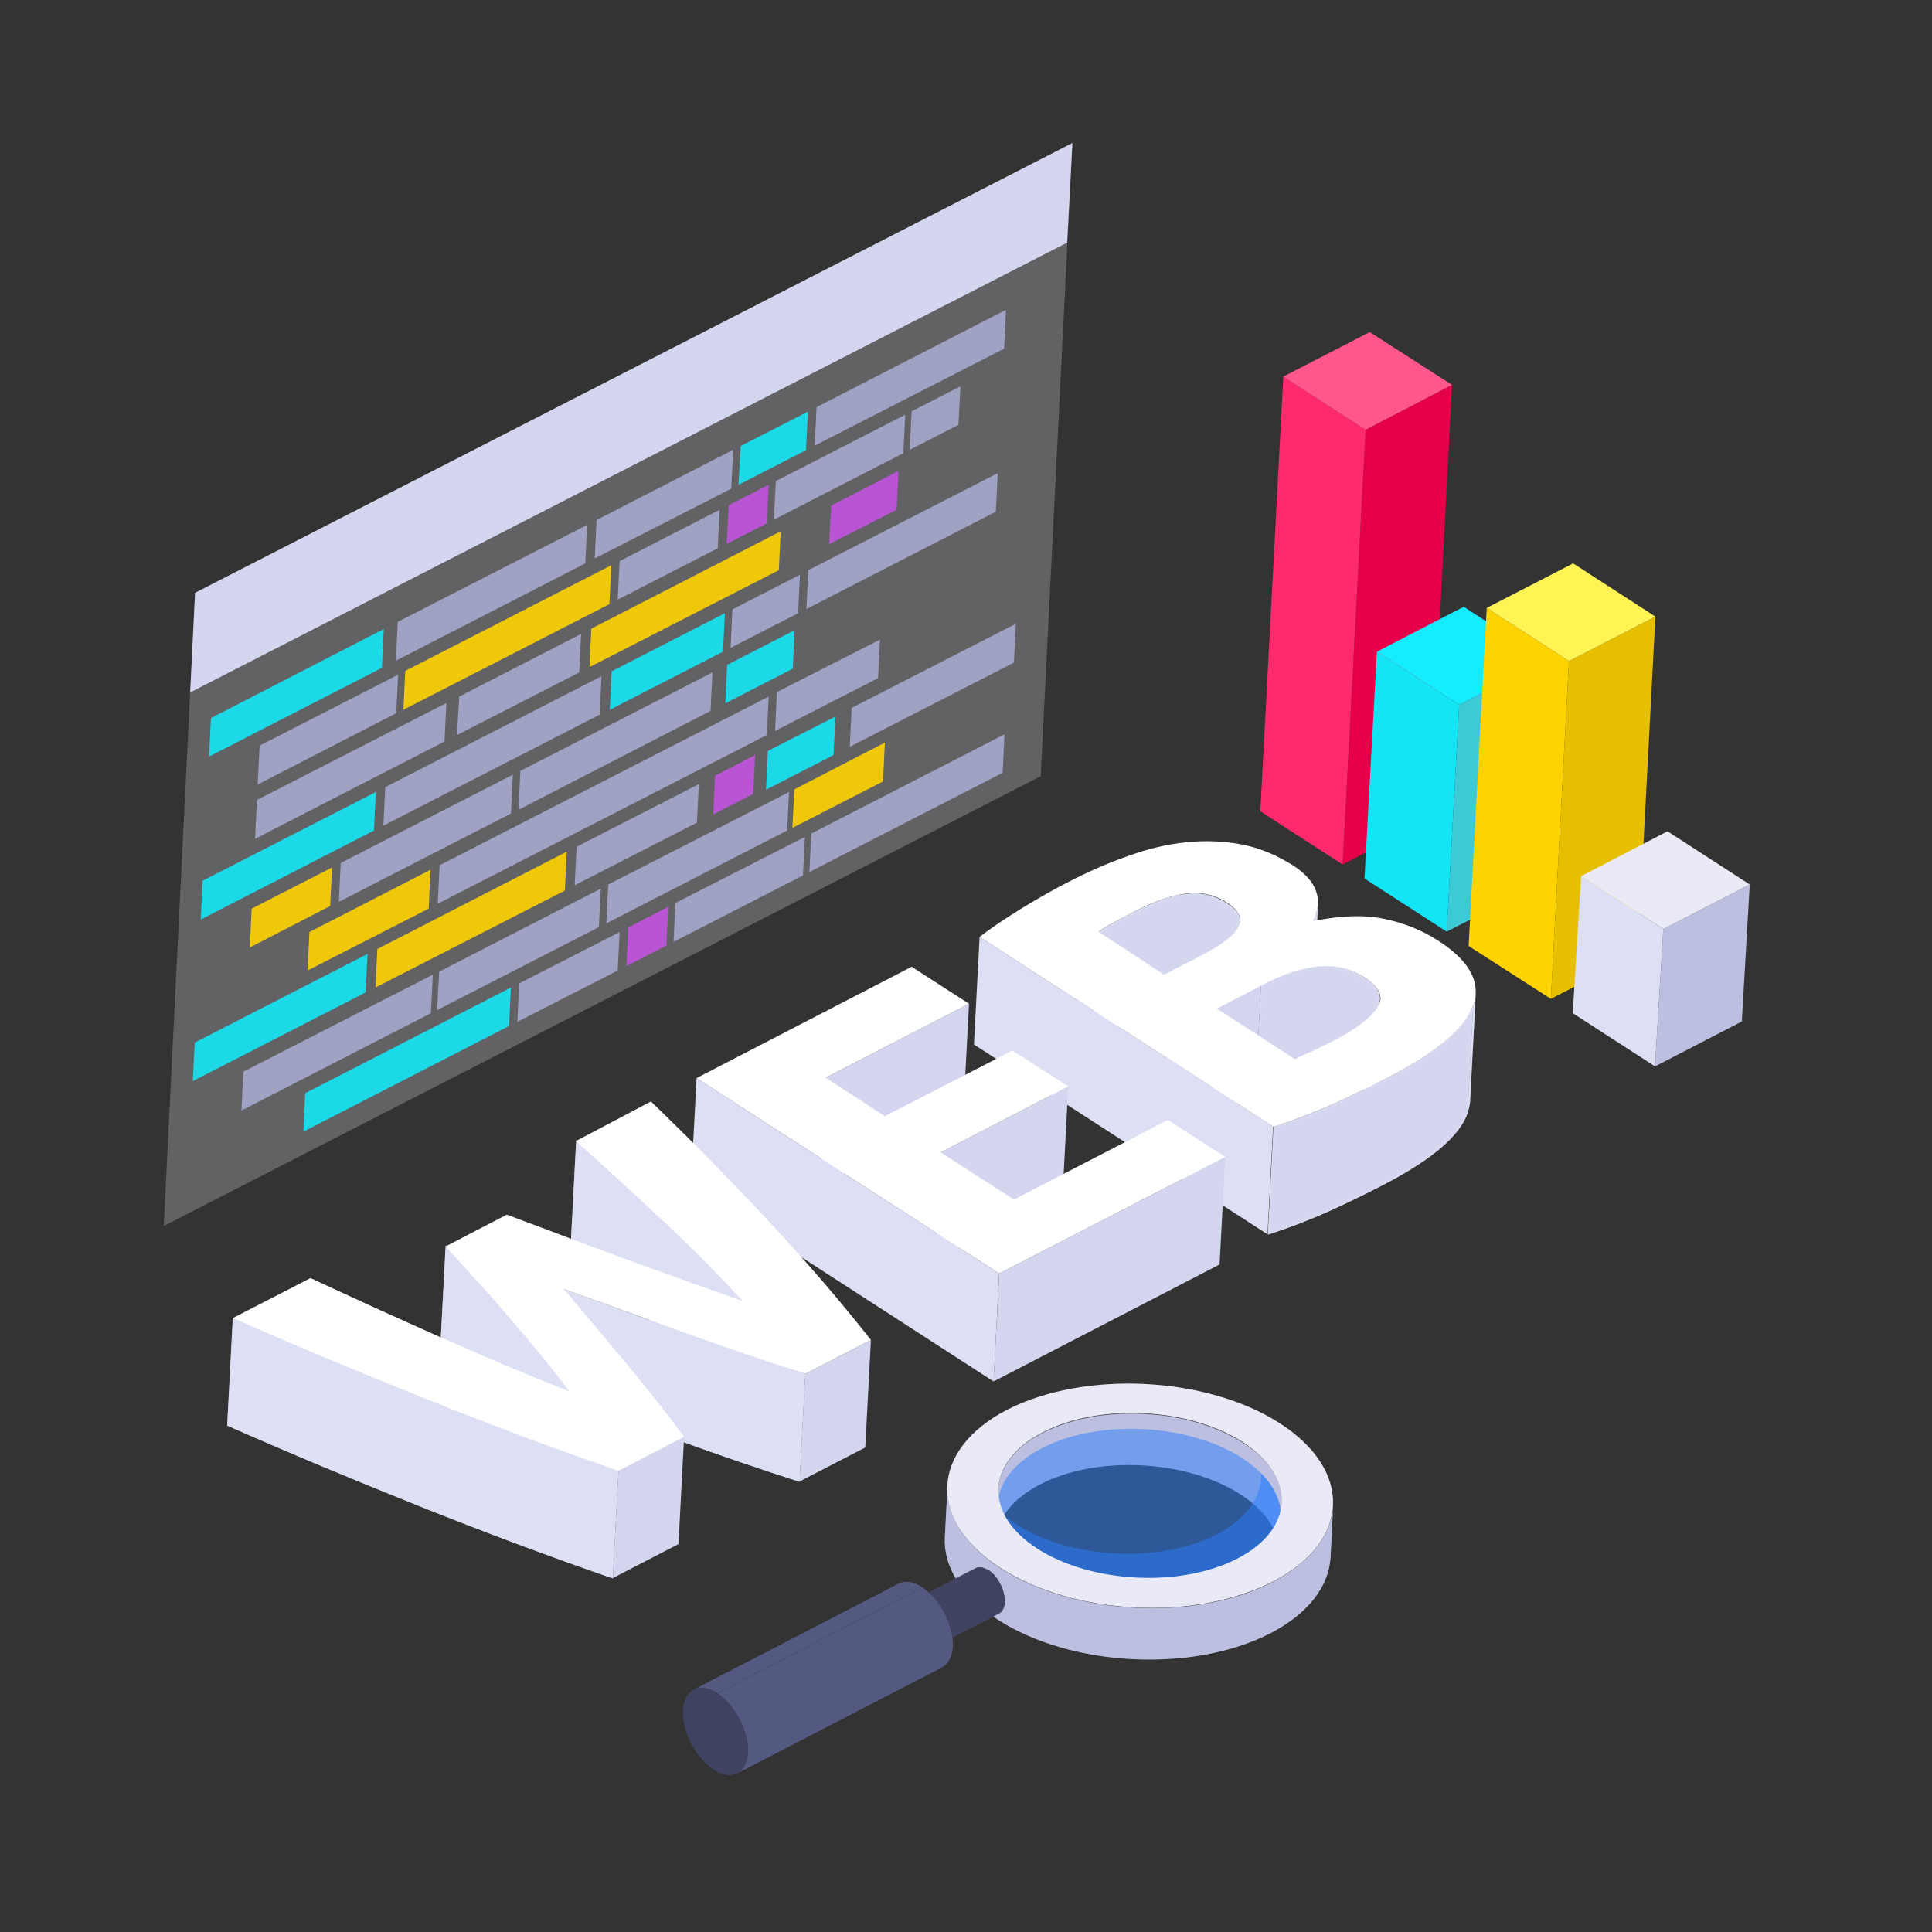 <svg width="512" height="512" viewBox="0 0 512 512" fill="none" xmlns="http://www.w3.org/2000/svg">
<rect x="0" y="0" width="512" height="512" fill="#333333" stroke="none"/>
<path opacity="0.392" d="M51.7 157.1L284.2 37.9L275.8 205.7L43.4 324.9L51.7 157.1Z" fill="#ABACB1"/>
<path d="M51.7 157.1L284.2 37.9L282.8 64.3L50.4 183.5L51.7 157.1Z" fill="#D4D6EF"/>
<g opacity="0.9">
<path d="M105 189L68.3 207.9L68.8 197.6L105.5 178.8L105 189ZM254.5 102.4L241.6 109L241.1 119.2L254 112.6L254.5 102.4ZM190.2 145.3L163.7 158.9L164.2 148.7L190.7 135.1L190.2 145.3ZM239.4 120.1L205.1 137.7L205.6 127.5L239.9 109.9L239.4 120.1Z" fill="#A6A8CD"/>
<path d="M203.2 138.7L192.6 144.1L193.1 133.9L203.7 128.5L203.2 138.7Z" fill="#C252E1"/>
<path d="M161.499 160.099L106.899 188.099L107.399 177.799L161.999 149.799L161.499 160.099Z" fill="#FFD300"/>
<path d="M265.7 204.8L214.5 231.1L215 220.9L266.2 194.6L265.7 204.8ZM163.7 257.2L137.1 270.8L137.6 260.6L164.2 247L163.7 257.2ZM212.8 232L178.5 249.6L179 239.3L213.3 221.8L212.8 232Z" fill="#A6A8CD"/>
<path d="M176.6 250.599L166 255.999L166.5 245.799L177.1 240.299L176.6 250.599Z" fill="#C252E1"/>
<path d="M134.899 271.899L80.399 299.899L80.899 289.699L135.399 261.699L134.899 271.899Z" fill="#14E5F5"/>
<path d="M101.199 176.999L55.399 200.499L55.899 190.299L101.699 166.699L101.199 176.999Z" fill="#14E5F5"/>
<path d="M155.099 149.3L104.899 175.1L105.399 164.8L155.599 139.1L155.099 149.3ZM266.099 92.4L215.899 118.1L216.399 107.9L266.599 82.1L266.099 92.4ZM193.799 129.5L157.599 148L158.099 137.8L194.299 119.2L193.799 129.5Z" fill="#A6A8CD"/>
<path d="M213.599 119.3L195.699 128.5L196.299 118.2L214.099 109.1L213.599 119.3Z" fill="#14E5F5"/>
<path d="M96.9 262.999L51.1 286.499L51.6 276.299L97.4 252.799L96.9 262.999Z" fill="#14E5F5"/>
<path d="M269.2 165.299L225.7 187.599L225.2 197.899L268.7 175.599L269.2 165.299ZM184.7 217.999L152.3 234.599L152.8 224.399L185.2 207.799L184.7 217.999Z" fill="#A6A8CD"/>
<path d="M199.6 210.4L189 215.8L189.5 205.6L200.1 200.1L199.6 210.4Z" fill="#C252E1"/>
<path d="M149.7 235.999L99.5 261.699L100 251.499L150.2 225.699L149.7 235.999Z" fill="#FFD300"/>
<path d="M220.9 200.098L203 209.298L203.5 198.998L221.4 189.898L220.9 200.098Z" fill="#14E5F5"/>
<path d="M99.099 220.1L53.199 243.7L53.699 233.4L99.599 209.9L99.099 220.1Z" fill="#14E5F5"/>
<path d="M158.9 189.4L101.6 218.8L102.1 208.6L159.4 179.2L158.9 189.4ZM263.9 135.6L213.7 161.4L214.2 151.1L264.4 125.4L263.9 135.6Z" fill="#A6A8CD"/>
<path d="M191.6 172.7L161.6 188.1L162.1 177.9L192.1 162.5L191.6 172.7Z" fill="#14E5F5"/>
<path d="M211.5 162.501L193.6 171.701L194.1 161.501L212 152.301L211.5 162.501Z" fill="#A6A8CD"/>
<path d="M117.8 196.499L67.6 222.299L68.1 211.999L118.3 186.299L117.8 196.499Z" fill="#A6A8CD"/>
<path d="M206.399 151.099L156.199 176.799L156.699 166.599L206.899 140.799L206.399 151.099Z" fill="#FFD300"/>
<path d="M153.5 178.198L121.1 194.798L121.7 184.598L154 167.998L153.5 178.198Z" fill="#A6A8CD"/>
<path d="M237.599 135.099L219.699 144.199L220.299 133.999L238.099 124.799L237.599 135.099Z" fill="#C252E1"/>
<path d="M114.2 268.498L64 294.298L64.5 283.998L114.7 258.298L114.2 268.498ZM208.6 220.098L160.7 244.698L161.2 234.398L209.1 209.898L208.6 220.098ZM158.7 245.698L115.8 267.698L116.4 257.498L159.2 235.498L158.7 245.698Z" fill="#A6A8CD"/>
<path d="M234 207.099L210 219.399L210.5 209.199L234.5 196.799L234 207.099Z" fill="#FFD300"/>
<path d="M87.499 240.1L66.199 251.1L66.699 240.8L87.999 229.9L87.499 240.1Z" fill="#FFD300"/>
<path d="M188.299 188.399L137.399 214.599L137.899 204.299L188.799 178.199L188.299 188.399ZM135.399 215.599L89.799 238.999L90.299 228.699L135.899 205.299L135.399 215.599Z" fill="#A6A8CD"/>
<path d="M210.099 177.2L192.199 186.4L192.699 176.2L210.599 167L210.099 177.2Z" fill="#14E5F5"/>
<path d="M113.6 240.8L81.5 257.2L82 247L114.1 230.5L113.6 240.8Z" fill="#FFD300"/>
<path d="M203.2 194.8L116 239.5L116.5 229.3L203.7 184.6L203.2 194.8ZM232.7 179.7L205.4 193.7L205.9 183.4L233.2 169.5L232.7 179.7Z" fill="#A6A8CD"/>
</g>
<path d="M349.3 239.5L347.8 268.1C347.7 269.6 347.3 271.1 346.5 272.6L348 244C348.8 242.5 349.2 240.9 349.3 239.5Z" fill="#DDDFF4"/>
<mask id="mask0_110_614" style="mask-type:luminance" maskUnits="userSpaceOnUse" x="346" y="239" width="4" height="34">
<path d="M349.3 239.5L347.8 268.1C347.7 269.6 347.3 271.1 346.5 272.6L348 244C348.8 242.5 349.2 240.9 349.3 239.5Z" fill="white"/>
</mask>
<g mask="url(#mask0_110_614)">
<path d="M349.3 239.5L347.8 268.1C347.7 269.6 347.3 271.1 346.5 272.6L348 244C348.8 242.5 349.2 240.9 349.3 239.5Z" fill="#DDDFF4"/>
</g>
<path d="M328.6 244.1L327.1 272.7C327.2 271 326 269.4 323.6 267.8C320.4 265.7 316.8 264.9 312.9 265.4C309 265.9 304.5 267.4 299.5 270C297.9 270.8 296.1 271.8 294.3 272.7C292.5 273.7 290.9 274.6 289.6 275.5L291 247C292.3 246.1 293.9 245.2 295.7 244.2C297.5 243.2 299.3 242.3 300.9 241.5C305.9 238.9 310.4 237.3 314.3 236.9C318.2 236.4 321.8 237.2 325 239.3C327.5 240.8 328.7 242.4 328.6 244.1V244.1Z" fill="#DDDFF4"/>
<mask id="mask1_110_614" style="mask-type:luminance" maskUnits="userSpaceOnUse" x="289" y="236" width="40" height="40">
<path d="M328.6 244.1L327.1 272.7C327.2 271 326 269.4 323.6 267.8C320.4 265.7 316.8 264.9 312.9 265.4C309 265.9 304.5 267.4 299.5 270C297.9 270.8 296.1 271.8 294.3 272.7C292.5 273.7 290.9 274.6 289.6 275.5L291 247C292.3 246.1 293.9 245.2 295.7 244.2C297.5 243.2 299.3 242.3 300.9 241.5C305.9 238.9 310.4 237.3 314.3 236.9C318.2 236.4 321.8 237.2 325 239.3C327.5 240.8 328.7 242.4 328.6 244.1V244.1Z" fill="white"/>
</mask>
<g mask="url(#mask1_110_614)">
<path d="M328.6 244.1L327.1 272.7C327.2 271 326 269.4 323.6 267.8C320.4 265.7 316.8 264.9 312.9 265.4C309 265.9 304.5 267.4 299.5 270C297.9 270.8 296.1 271.8 294.3 272.7C292.5 273.7 290.9 274.6 289.6 275.5L291 247C292.3 246.1 293.9 245.2 295.7 244.2C297.5 243.2 299.3 242.3 300.9 241.5C305.9 238.9 310.4 237.3 314.3 236.9C318.2 236.4 321.8 237.2 325 239.3C327.5 240.8 328.7 242.4 328.6 244.1Z" fill="#D4D6EF"/>
</g>
<path d="M365.7 264.7L364.2 293.3C364.3 291.3 362.9 289.4 359.9 287.5C356.2 285.1 352.1 284.2 347.6 284.6C343.1 285.1 338.1 286.7 332.7 289.6L334.2 261C339.6 258.2 344.6 256.5 349.1 256C353.6 255.5 357.7 256.5 361.4 258.9C364.4 260.8 365.8 262.7 365.7 264.7Z" fill="#DDDFF4"/>
<mask id="mask2_110_614" style="mask-type:luminance" maskUnits="userSpaceOnUse" x="332" y="255" width="34" height="39">
<path d="M365.7 264.7L364.2 293.3C364.3 291.3 362.9 289.4 359.9 287.5C356.2 285.1 352.1 284.2 347.6 284.6C343.1 285.1 338.1 286.7 332.7 289.6L334.2 261C339.6 258.2 344.6 256.5 349.1 256C353.6 255.5 357.7 256.5 361.4 258.9C364.4 260.8 365.8 262.7 365.7 264.7Z" fill="white"/>
</mask>
<g mask="url(#mask2_110_614)">
<path d="M365.7 264.7L364.2 293.3C364.3 291.3 362.9 289.4 359.9 287.5C356.2 285.1 352.1 284.2 347.6 284.6C343.1 285.1 338.1 286.7 332.7 289.6L334.2 261C339.6 258.2 344.6 256.5 349.1 256C353.6 255.5 357.7 256.5 361.4 258.9C364.4 260.8 365.8 262.7 365.7 264.7Z" fill="#D4D6EF"/>
</g>
<path d="M391.1 263.199L389.6 291.799C389.5 292.899 389.3 293.899 388.9 294.999L390.4 266.399C390.8 265.399 391 264.299 391.1 263.199Z" fill="#DDDFF4"/>
<mask id="mask3_110_614" style="mask-type:luminance" maskUnits="userSpaceOnUse" x="388" y="263" width="4" height="32">
<path d="M391.1 263.199L389.6 291.799C389.5 292.899 389.3 293.899 388.9 294.999L390.4 266.399C390.8 265.399 391 264.299 391.1 263.199Z" fill="white"/>
</mask>
<g mask="url(#mask3_110_614)">
<path d="M391.1 263.199L389.6 291.799C389.5 292.899 389.3 293.899 388.9 294.999L390.4 266.399C390.8 265.399 391 264.299 391.1 263.199Z" fill="#DDDFF4"/>
</g>
<path d="M334.2 261L332.7 289.6L320.8 295.7L322.3 267.2L334.2 261Z" fill="#D4D6EF"/>
<path d="M337.4 298.501L335.9 327.101L258.1 276.801L259.6 248.301L337.4 298.501Z" fill="#DDDFF4"/>
<path d="M390.4 266.5L388.9 295.1C386.7 301.2 379.2 307.5 366.4 314.1C361.8 316.5 357 318.8 352.2 321C347.3 323.2 341.9 325.3 336 327.2L337.5 298.6C343.5 296.7 348.9 294.6 353.7 292.4C358.6 290.2 363.3 287.9 367.9 285.5C380.7 278.9 388.2 272.5 390.4 266.5Z" fill="#DDDFF4"/>
<mask id="mask4_110_614" style="mask-type:luminance" maskUnits="userSpaceOnUse" x="336" y="266" width="55" height="62">
<path d="M390.4 266.5L388.9 295.1C386.7 301.2 379.2 307.5 366.4 314.1C361.8 316.5 357 318.8 352.2 321C347.3 323.2 341.9 325.3 336 327.2L337.5 298.6C343.5 296.7 348.9 294.6 353.7 292.4C358.6 290.2 363.3 287.9 367.9 285.5C380.7 278.9 388.2 272.5 390.4 266.5Z" fill="white"/>
</mask>
<g mask="url(#mask4_110_614)">
<path d="M390.4 266.5L388.9 295.1C386.7 301.2 379.2 307.5 366.4 314.1C361.8 316.5 357 318.8 352.2 321C347.3 323.2 341.9 325.3 336 327.2L337.5 298.6C343.5 296.7 348.9 294.6 353.7 292.4C358.6 290.2 363.3 287.9 367.9 285.5C380.7 278.9 388.2 272.5 390.4 266.5Z" fill="#D4D6EF"/>
</g>
<path d="M390.4 266.5C388.2 272.6 380.7 278.9 367.9 285.5C363.3 287.9 358.5 290.199 353.7 292.399C348.8 294.599 343.4 296.7 337.5 298.6L259.6 248.3C262.8 245.8 266.6 243.299 270.8 240.699C275.1 238.099 279.2 235.699 283.2 233.699C288.6 230.899 293.9 228.6 299.1 226.8C304.3 224.9 309.5 223.699 314.5 223.199C319.5 222.699 324.4 222.9 329.1 223.8C333.8 224.7 338.3 226.6 342.6 229.3C349 233.4 350.8 238.4 348 244.1C355.3 242.6 361.6 242.399 366.8 243.499C372.1 244.599 376.8 246.499 381 249.199C389.5 254.599 392.6 260.4 390.4 266.5ZM347.9 278.5C349.6 277.7 351.4 276.799 353.4 275.799C359.1 272.899 362.9 270 364.9 267.2C366.9 264.4 365.7 261.7 361.6 259C357.9 256.6 353.8 255.7 349.3 256.1C344.8 256.6 339.8 258.2 334.4 261.1L322.5 267.299L343.2 280.7C344.5 280 346.2 279.2 347.9 278.5ZM308.5 258.299L317.8 253.499C323.7 250.499 327.1 247.9 328.2 245.6C329.3 243.4 328.3 241.199 325.1 239.199C321.9 237.099 318.3 236.3 314.4 236.8C310.5 237.3 306 238.799 301 241.399C299.4 242.199 297.6 243.2 295.8 244.1C294 245.1 292.4 245.999 291.1 246.899L308.5 258.299Z" fill="white"/>
<path d="M256.8 266L255.3 294.6L217.3 314.2L218.8 285.6L256.8 266ZM283.1 287.9L281.6 316.5L247.8 333.9L249.3 305.4L283.1 287.9Z" fill="#D4D6EF"/>
<path d="M264.8 337.499L263.3 366.099L183.1 314.199L184.6 285.699L264.8 337.499Z" fill="#DDDFF4"/>
<path d="M324.7 306.6L323.2 335.1L263.3 366.1L264.8 337.5L324.7 306.6Z" fill="#D4D6EF"/>
<path d="M324.7 306.599L264.8 337.499L184.6 285.699L241.6 256.199L256.8 265.999L218.8 285.599L234.5 295.799L268.3 278.399L283.1 287.899L249.3 305.399L268.7 317.899L309.5 296.799L324.7 306.599Z" fill="white"/>
<path d="M197 344.5L195.5 373.1C192.6 370 189.4 366.7 185.9 363.1C182.4 359.5 178.6 355.9 174.7 352.2C170.7 348.5 166.8 344.8 162.8 341.2C158.8 337.5 155 334 151.2 330.7L152.7 302.1C156.4 305.5 160.3 309 164.3 312.6C168.3 316.3 172.2 319.9 176.2 323.6C180.2 327.3 183.9 330.9 187.4 334.5C191 338.1 194.2 341.4 197 344.5Z" fill="#DDDFF4"/>
<mask id="mask5_110_614" style="mask-type:luminance" maskUnits="userSpaceOnUse" x="151" y="302" width="46" height="72">
<path d="M197 344.5L195.5 373.1C192.6 370 189.4 366.7 185.9 363.1C182.4 359.5 178.6 355.9 174.7 352.2C170.7 348.5 166.8 344.8 162.8 341.2C158.8 337.5 155 334 151.2 330.7L152.7 302.1C156.4 305.5 160.3 309 164.3 312.6C168.3 316.3 172.2 319.9 176.2 323.6C180.2 327.3 183.9 330.9 187.4 334.5C191 338.1 194.2 341.4 197 344.5Z" fill="white"/>
</mask>
<g mask="url(#mask5_110_614)">
<path d="M197 344.5L195.5 373.1C192.6 370 189.4 366.7 185.9 363.1C182.4 359.5 178.6 355.9 174.7 352.2C170.7 348.5 166.8 344.8 162.8 341.2C158.8 337.5 155 334 151.2 330.7L152.7 302.1C156.4 305.5 160.3 309 164.3 312.6C168.3 316.3 172.2 319.9 176.2 323.6C180.2 327.3 183.9 330.9 187.4 334.5C191 338.1 194.2 341.4 197 344.5Z" fill="#DDDFF4"/>
</g>
<path d="M213.4 364.1L211.9 392.7C201.6 389.4 191.1 385.8 180.3 381.9L147.9 370.2L149.4 341.6C160.2 345.5 171 349.5 181.8 353.3C192.6 357.1 203.2 360.7 213.4 364.1Z" fill="#DDDFF4"/>
<mask id="mask6_110_614" style="mask-type:luminance" maskUnits="userSpaceOnUse" x="147" y="341" width="67" height="52">
<path d="M213.4 364.1L211.9 392.7C201.6 389.4 191.1 385.8 180.3 381.9L147.9 370.2L149.4 341.6C160.2 345.5 171 349.5 181.8 353.3C192.6 357.1 203.2 360.7 213.4 364.1Z" fill="white"/>
</mask>
<g mask="url(#mask6_110_614)">
<path d="M213.4 364.1L211.9 392.7C201.6 389.4 191.1 385.8 180.3 381.9L147.9 370.2L149.4 341.6C160.2 345.5 171 349.5 181.8 353.3C192.6 357.1 203.2 360.7 213.4 364.1Z" fill="#DDDFF4"/>
</g>
<path d="M230.8 355.1L229.3 383.6L211.9 392.6L213.4 364.1L230.8 355.1Z" fill="#D4D6EF"/>
<path d="M150.801 368.4L149.301 397C147.001 393.8 144.401 390.5 141.501 387C138.601 383.5 135.701 380.1 132.801 376.7C129.901 373.3 127.001 370 124.101 366.9C121.301 363.8 118.701 361 116.601 358.6L118.101 330C120.301 332.5 122.801 335.2 125.601 338.3C128.401 341.4 131.301 344.7 134.301 348.1C137.201 351.5 140.101 355 143.001 358.4C145.901 361.9 148.501 365.2 150.801 368.4Z" fill="#DDDFF4"/>
<mask id="mask7_110_614" style="mask-type:luminance" maskUnits="userSpaceOnUse" x="116" y="330" width="35" height="67">
<path d="M150.801 368.4L149.301 397C147.001 393.8 144.401 390.5 141.501 387C138.601 383.5 135.701 380.1 132.801 376.7C129.901 373.3 127.001 370 124.101 366.9C121.301 363.8 118.701 361 116.601 358.6L118.101 330C120.301 332.5 122.801 335.2 125.601 338.3C128.401 341.4 131.301 344.7 134.301 348.1C137.201 351.5 140.101 355 143.001 358.4C145.901 361.9 148.501 365.2 150.801 368.4Z" fill="white"/>
</mask>
<g mask="url(#mask7_110_614)">
<path d="M150.801 368.4L149.301 397C147.001 393.8 144.401 390.5 141.501 387C138.601 383.5 135.701 380.1 132.801 376.7C129.901 373.3 127.001 370 124.101 366.9C121.301 363.8 118.701 361 116.601 358.6L118.101 330C120.301 332.5 122.801 335.2 125.601 338.3C128.401 341.4 131.301 344.7 134.301 348.1C137.201 351.5 140.101 355 143.001 358.4C145.901 361.9 148.501 365.2 150.801 368.4Z" fill="#DDDFF4"/>
</g>
<path d="M163.9 389.701L162.4 418.301C145.6 412.501 128.5 406.101 111 399.101C93.5 392.101 76.5 385.001 60.2 377.801L61.7 349.201C78 356.401 94.9 363.501 112.5 370.501C130 377.501 147.1 383.901 163.9 389.701Z" fill="#DDDFF4"/>
<mask id="mask8_110_614" style="mask-type:luminance" maskUnits="userSpaceOnUse" x="60" y="349" width="104" height="70">
<path d="M163.9 389.701L162.4 418.301C145.6 412.501 128.5 406.101 111 399.101C93.5 392.101 76.5 385.001 60.2 377.801L61.7 349.201C78 356.401 94.9 363.501 112.5 370.501C130 377.501 147.1 383.901 163.9 389.701Z" fill="white"/>
</mask>
<g mask="url(#mask8_110_614)">
<path d="M163.9 389.701L162.4 418.301C145.6 412.501 128.5 406.101 111 399.101C93.5 392.101 76.5 385.001 60.2 377.801L61.7 349.201C78 356.401 94.9 363.501 112.5 370.501C130 377.501 147.1 383.901 163.9 389.701Z" fill="#DDDFF4"/>
</g>
<path d="M181.3 380.701L179.8 409.201L162.4 418.201L163.9 389.701L181.3 380.701Z" fill="#D4D6EF"/>
<path d="M172.5 291.9C183.1 302.1 193.4 312.6 203.5 323.4C213.6 334.2 222.7 344.8 230.8 355.1L213.4 364.1C203.1 360.8 192.6 357.2 181.8 353.3L149.4 341.6C155 348.2 160.5 354.8 166.1 361.5C171.6 368.1 176.7 374.5 181.3 380.8L163.9 389.8C147.1 384 130 377.6 112.5 370.6C95 363.6 78 356.5 61.7 349.3L82.3 338.7C87.7 341.2 93.3 343.8 99.2 346.5C105.1 349.2 111 351.8 117 354.5C123 357.1 128.9 359.7 134.6 362.1C140.3 364.5 145.7 366.7 150.8 368.7C148.5 365.5 145.9 362.2 143 358.7C140.1 355.2 137.2 351.8 134.3 348.4C131.4 345 128.5 341.7 125.6 338.6C122.8 335.5 120.2 332.7 118.1 330.3L134.3 321.9C138.4 323.4 143.1 325.2 148.2 327.1C153.4 329.1 158.7 331.1 164.3 333.1C169.9 335.2 175.5 337.2 181.1 339.2C186.7 341.2 192 343.1 196.9 344.8C194 341.7 190.8 338.4 187.3 334.8C183.8 331.2 180 327.6 176.1 323.9C172.1 320.2 168.2 316.5 164.2 312.9C160.2 309.3 156.4 305.7 152.6 302.4L172.5 291.9Z" fill="white"/>
<path d="M384.8 102L378.8 217.2L355.8 229.1L361.9 113.9L384.8 102Z" fill="#E60049"/>
<path d="M361.9 113.901L355.8 229.101L334 215.001L340.1 99.801L361.9 113.901Z" fill="#FF2A6D"/>
<path d="M384.8 102L361.9 113.9L340.1 99.8L363 88L384.8 102Z" fill="#FF578C"/>
<path d="M409.7 174.9L406.4 235.1L383.4 246.9L386.7 186.8L409.7 174.9Z" fill="#3DC9D6"/>
<path d="M386.7 186.799L383.4 246.899L361.6 232.799L364.9 172.699L386.7 186.799Z" fill="#14E5F5"/>
<path d="M409.7 174.901L386.7 186.801L364.9 172.701L387.9 160.801L409.7 174.901Z" fill="#15ECFD"/>
<path d="M438.7 163.4L434 252.9L411 264.7L415.8 175.2L438.7 163.4Z" fill="#E6BF00"/>
<path d="M415.8 175.202L411 264.702L389.2 250.702L394 161.102L415.8 175.202Z" fill="#FFD300"/>
<path d="M438.7 163.401L415.8 175.201L394 161.101L416.9 149.301L438.7 163.401Z" fill="#FFF454"/>
<path d="M463.7 234.4L461.6 270.7L438.6 282.6L440.8 246.2L463.7 234.4Z" fill="#BCBFDF"/>
<path d="M440.8 246.201L438.6 282.601L416.8 268.501L419 232.201L440.8 246.201Z" fill="#DDDFF4"/>
<path d="M463.7 234.401L440.8 246.201L419 232.201L441.9 220.301L463.7 234.401Z" fill="#E9EAF5"/>
<path d="M339.7 398.299L339 411.999C339.3 406.399 335.9 400.599 328.7 395.999C314.4 386.799 290.6 385.599 275.6 393.399C268.1 397.299 264.2 402.599 263.9 408.099L264.6 394.499C264.9 388.999 268.8 383.599 276.3 379.799C291.3 371.999 315.1 373.199 329.4 382.399C336.6 386.899 340 392.699 339.7 398.299V398.299Z" fill="#BCBFDF"/>
<mask id="mask9_110_614" style="mask-type:luminance" maskUnits="userSpaceOnUse" x="263" y="374" width="77" height="38">
<path d="M339.7 398.299L339 411.999C339.3 406.399 335.9 400.599 328.7 395.999C314.4 386.799 290.6 385.599 275.6 393.399C268.1 397.299 264.2 402.599 263.9 408.099L264.6 394.499C264.9 388.999 268.8 383.599 276.3 379.799C291.3 371.999 315.1 373.199 329.4 382.399C336.6 386.899 340 392.699 339.7 398.299V398.299Z" fill="white"/>
</mask>
<g mask="url(#mask9_110_614)">
<path d="M339.701 398.3L339.001 412C339.101 409.3 338.401 406.7 336.901 404.1L337.601 390.5C339.101 393 339.801 395.7 339.701 398.3ZM337.601 390.4L336.901 404C335.201 401.1 332.501 398.4 328.701 395.9C319.201 389.8 305.501 387.2 293.001 388.4L293.701 374.8C306.201 373.6 319.901 376.1 329.401 382.3C333.201 384.7 335.901 387.5 337.601 390.4ZM293.601 374.8L292.901 388.4C286.601 389 280.601 390.6 275.501 393.2C268.001 397.1 264.101 402.4 263.801 407.9L264.501 394.3C264.801 388.8 268.701 383.4 276.201 379.6C281.301 377.1 287.301 375.5 293.601 374.8Z" fill="#BCBFDF"/>
</g>
<path d="M353.3 399.099L352.6 412.699C352.2 420.199 346.9 427.499 336.7 432.799C316.2 443.399 283.9 441.799 264.4 429.199C254.6 422.899 250 414.999 250.4 407.399L251.1 393.799C250.7 401.399 255.4 409.299 265.1 415.599C284.6 428.199 316.9 429.799 337.4 419.199C347.5 413.899 352.9 406.599 353.3 399.099Z" fill="#BCBFDF"/>
<mask id="mask10_110_614" style="mask-type:luminance" maskUnits="userSpaceOnUse" x="250" y="393" width="104" height="47">
<path d="M353.3 399.099L352.6 412.699C352.2 420.199 346.9 427.499 336.7 432.799C316.2 443.399 283.9 441.799 264.4 429.199C254.6 422.899 250 414.999 250.4 407.399L251.1 393.799C250.7 401.399 255.4 409.299 265.1 415.599C284.6 428.199 316.9 429.799 337.4 419.199C347.5 413.899 352.9 406.599 353.3 399.099Z" fill="white"/>
</mask>
<g mask="url(#mask10_110_614)">
<path d="M353.301 399.1L352.601 412.7C352.201 420.2 346.901 427.5 336.701 432.8C329.801 436.3 321.601 438.5 313.101 439.4L313.801 425.8C322.401 424.9 330.601 422.8 337.401 419.2C347.501 413.9 352.901 406.6 353.301 399.1ZM313.701 425.7L313.001 439.3C295.901 441 277.301 437.5 264.301 429.1C259.101 425.8 255.401 422 253.101 418.1L253.801 404.5C256.101 408.4 259.801 412.2 265.001 415.5C278.001 423.9 296.701 427.4 313.701 425.7Z" fill="#BCBFDF"/>
<path d="M253.9 404.499L253.2 418.099C251.1 414.599 250.2 410.899 250.4 407.299L251.1 393.699C250.8 397.299 251.8 400.999 253.9 404.499Z" fill="#BCBFDF"/>
</g>
<path d="M220.5 435.199L258.5 415.599C259.4 415.099 260.6 415.299 261.9 416.099L223.9 435.699C222.6 434.899 221.4 434.699 220.5 435.199V435.199Z" fill="#3F4361"/>
<mask id="mask11_110_614" style="mask-type:luminance" maskUnits="userSpaceOnUse" x="220" y="415" width="42" height="21">
<path d="M220.5 435.199L258.5 415.599C259.4 415.099 260.6 415.299 261.9 416.099L223.9 435.699C222.6 434.899 221.4 434.699 220.5 435.199V435.199Z" fill="white"/>
</mask>
<g mask="url(#mask11_110_614)">
<path d="M220.5 435.199L258.5 415.599C259.4 415.099 260.6 415.299 261.9 416.099L223.9 435.699C222.6 434.899 221.4 434.699 220.5 435.199Z" fill="#3F4361"/>
</g>
<path d="M264.7 427.598L226.7 447.198C227.6 446.698 228.2 445.698 228.3 444.198C228.5 441.098 226.5 437.298 223.9 435.598L261.9 415.998C264.5 417.698 266.4 421.498 266.3 424.598C266.2 426.098 265.6 427.198 264.7 427.598V427.598Z" fill="#3F4361"/>
<mask id="mask12_110_614" style="mask-type:luminance" maskUnits="userSpaceOnUse" x="223" y="415" width="44" height="33">
<path d="M264.7 427.598L226.7 447.198C227.6 446.698 228.2 445.698 228.3 444.198C228.5 441.098 226.5 437.298 223.9 435.598L261.9 415.998C264.5 417.698 266.4 421.498 266.3 424.598C266.2 426.098 265.6 427.198 264.7 427.598V427.598Z" fill="white"/>
</mask>
<g mask="url(#mask12_110_614)">
<path d="M223.9 435.698L261.9 416.098C264.5 417.798 266.4 421.598 266.3 424.698C266.2 426.198 265.6 427.298 264.7 427.698L226.7 447.298C227.6 446.798 228.2 445.798 228.3 444.298C228.5 441.198 226.5 437.398 223.9 435.698Z" fill="#3F4361"/>
</g>
<path d="M223.9 435.698C226.5 437.398 228.4 441.198 228.3 444.298C228.1 447.398 225.9 448.498 223.3 446.798C220.7 445.098 218.8 441.298 218.9 438.198C219.1 435.098 221.3 433.998 223.9 435.698Z" fill="#3F4361"/>
<path d="M183.801 447.8L238.101 419.7C239.801 418.8 242.001 419.1 244.401 420.6L190.101 448.7C187.701 447.2 185.501 446.9 183.801 447.8Z" fill="#545982"/>
<mask id="mask13_110_614" style="mask-type:luminance" maskUnits="userSpaceOnUse" x="183" y="419" width="62" height="30">
<path d="M183.801 447.8L238.101 419.7C239.801 418.8 242.001 419.1 244.401 420.6L190.101 448.7C187.701 447.2 185.501 446.9 183.801 447.8Z" fill="white"/>
</mask>
<g mask="url(#mask13_110_614)">
<path d="M183.801 447.8L238.101 419.7C239.801 418.8 242.001 419.1 244.401 420.6L190.101 448.7C187.701 447.2 185.501 446.9 183.801 447.8Z" fill="#545982"/>
</g>
<path d="M249.601 441.899L195.301 469.999C196.901 469.199 198.001 467.199 198.201 464.499C198.501 458.899 194.901 451.899 190.101 448.799L244.401 420.699C249.101 423.799 252.701 430.799 252.501 436.399C252.301 439.099 251.201 440.999 249.601 441.899V441.899Z" fill="#545982"/>
<mask id="mask14_110_614" style="mask-type:luminance" maskUnits="userSpaceOnUse" x="190" y="420" width="63" height="50">
<path d="M249.601 441.899L195.301 469.999C196.901 469.199 198.001 467.199 198.201 464.499C198.501 458.899 194.901 451.899 190.101 448.799L244.401 420.699C249.101 423.799 252.701 430.799 252.501 436.399C252.301 439.099 251.201 440.999 249.601 441.899V441.899Z" fill="white"/>
</mask>
<g mask="url(#mask14_110_614)">
<path d="M190.101 448.7L244.401 420.6C249.101 423.7 252.701 430.7 252.501 436.3C252.401 439.1 251.301 441 249.601 441.8L195.301 469.9C196.901 469.1 198.001 467.1 198.201 464.4C198.401 458.8 194.801 451.8 190.101 448.7Z" fill="#545982"/>
</g>
<path d="M190.1 448.7C194.8 451.8 198.4 458.8 198.2 464.4C197.9 470 193.8 472.1 189.1 469C184.4 465.9 180.7 458.9 181 453.3C181.3 447.7 185.3 445.6 190.1 448.7Z" fill="#3F4361"/>
<path opacity="0.5" d="M274.7 414.599C289 423.799 312.8 424.999 327.8 417.199C342.8 409.399 343.4 395.699 329.2 386.399C314.9 377.199 291.1 375.999 276.1 383.799C261 391.599 260.4 405.399 274.7 414.599Z" fill="#2B7EFD"/>
<path opacity="0.5" d="M327.8 417.198C312.8 424.998 289 423.798 274.7 414.598C268.1 410.398 264.7 405.198 264.4 399.998C265.8 401.398 267.4 402.698 269.4 403.998C283.7 413.198 307.5 414.398 322.5 406.598C330.6 402.398 334.5 396.398 334.2 390.398C343 399.298 340.8 410.498 327.8 417.198Z" fill="#2B7EFD"/>
<path d="M339.2 377.199C358.7 389.799 357.8 408.499 337.4 419.099C316.9 429.699 284.6 428.099 265.1 415.499C245.6 402.899 246.5 384.199 266.9 373.599C287.4 363.099 319.8 364.699 339.2 377.199ZM274.9 410.399C289.2 419.599 313 420.799 328 412.999C343 405.199 343.6 391.499 329.4 382.199C315.1 372.999 291.3 371.799 276.3 379.599C261.2 387.399 260.6 401.199 274.9 410.399Z" fill="#E9EAF5"/>
</svg>
